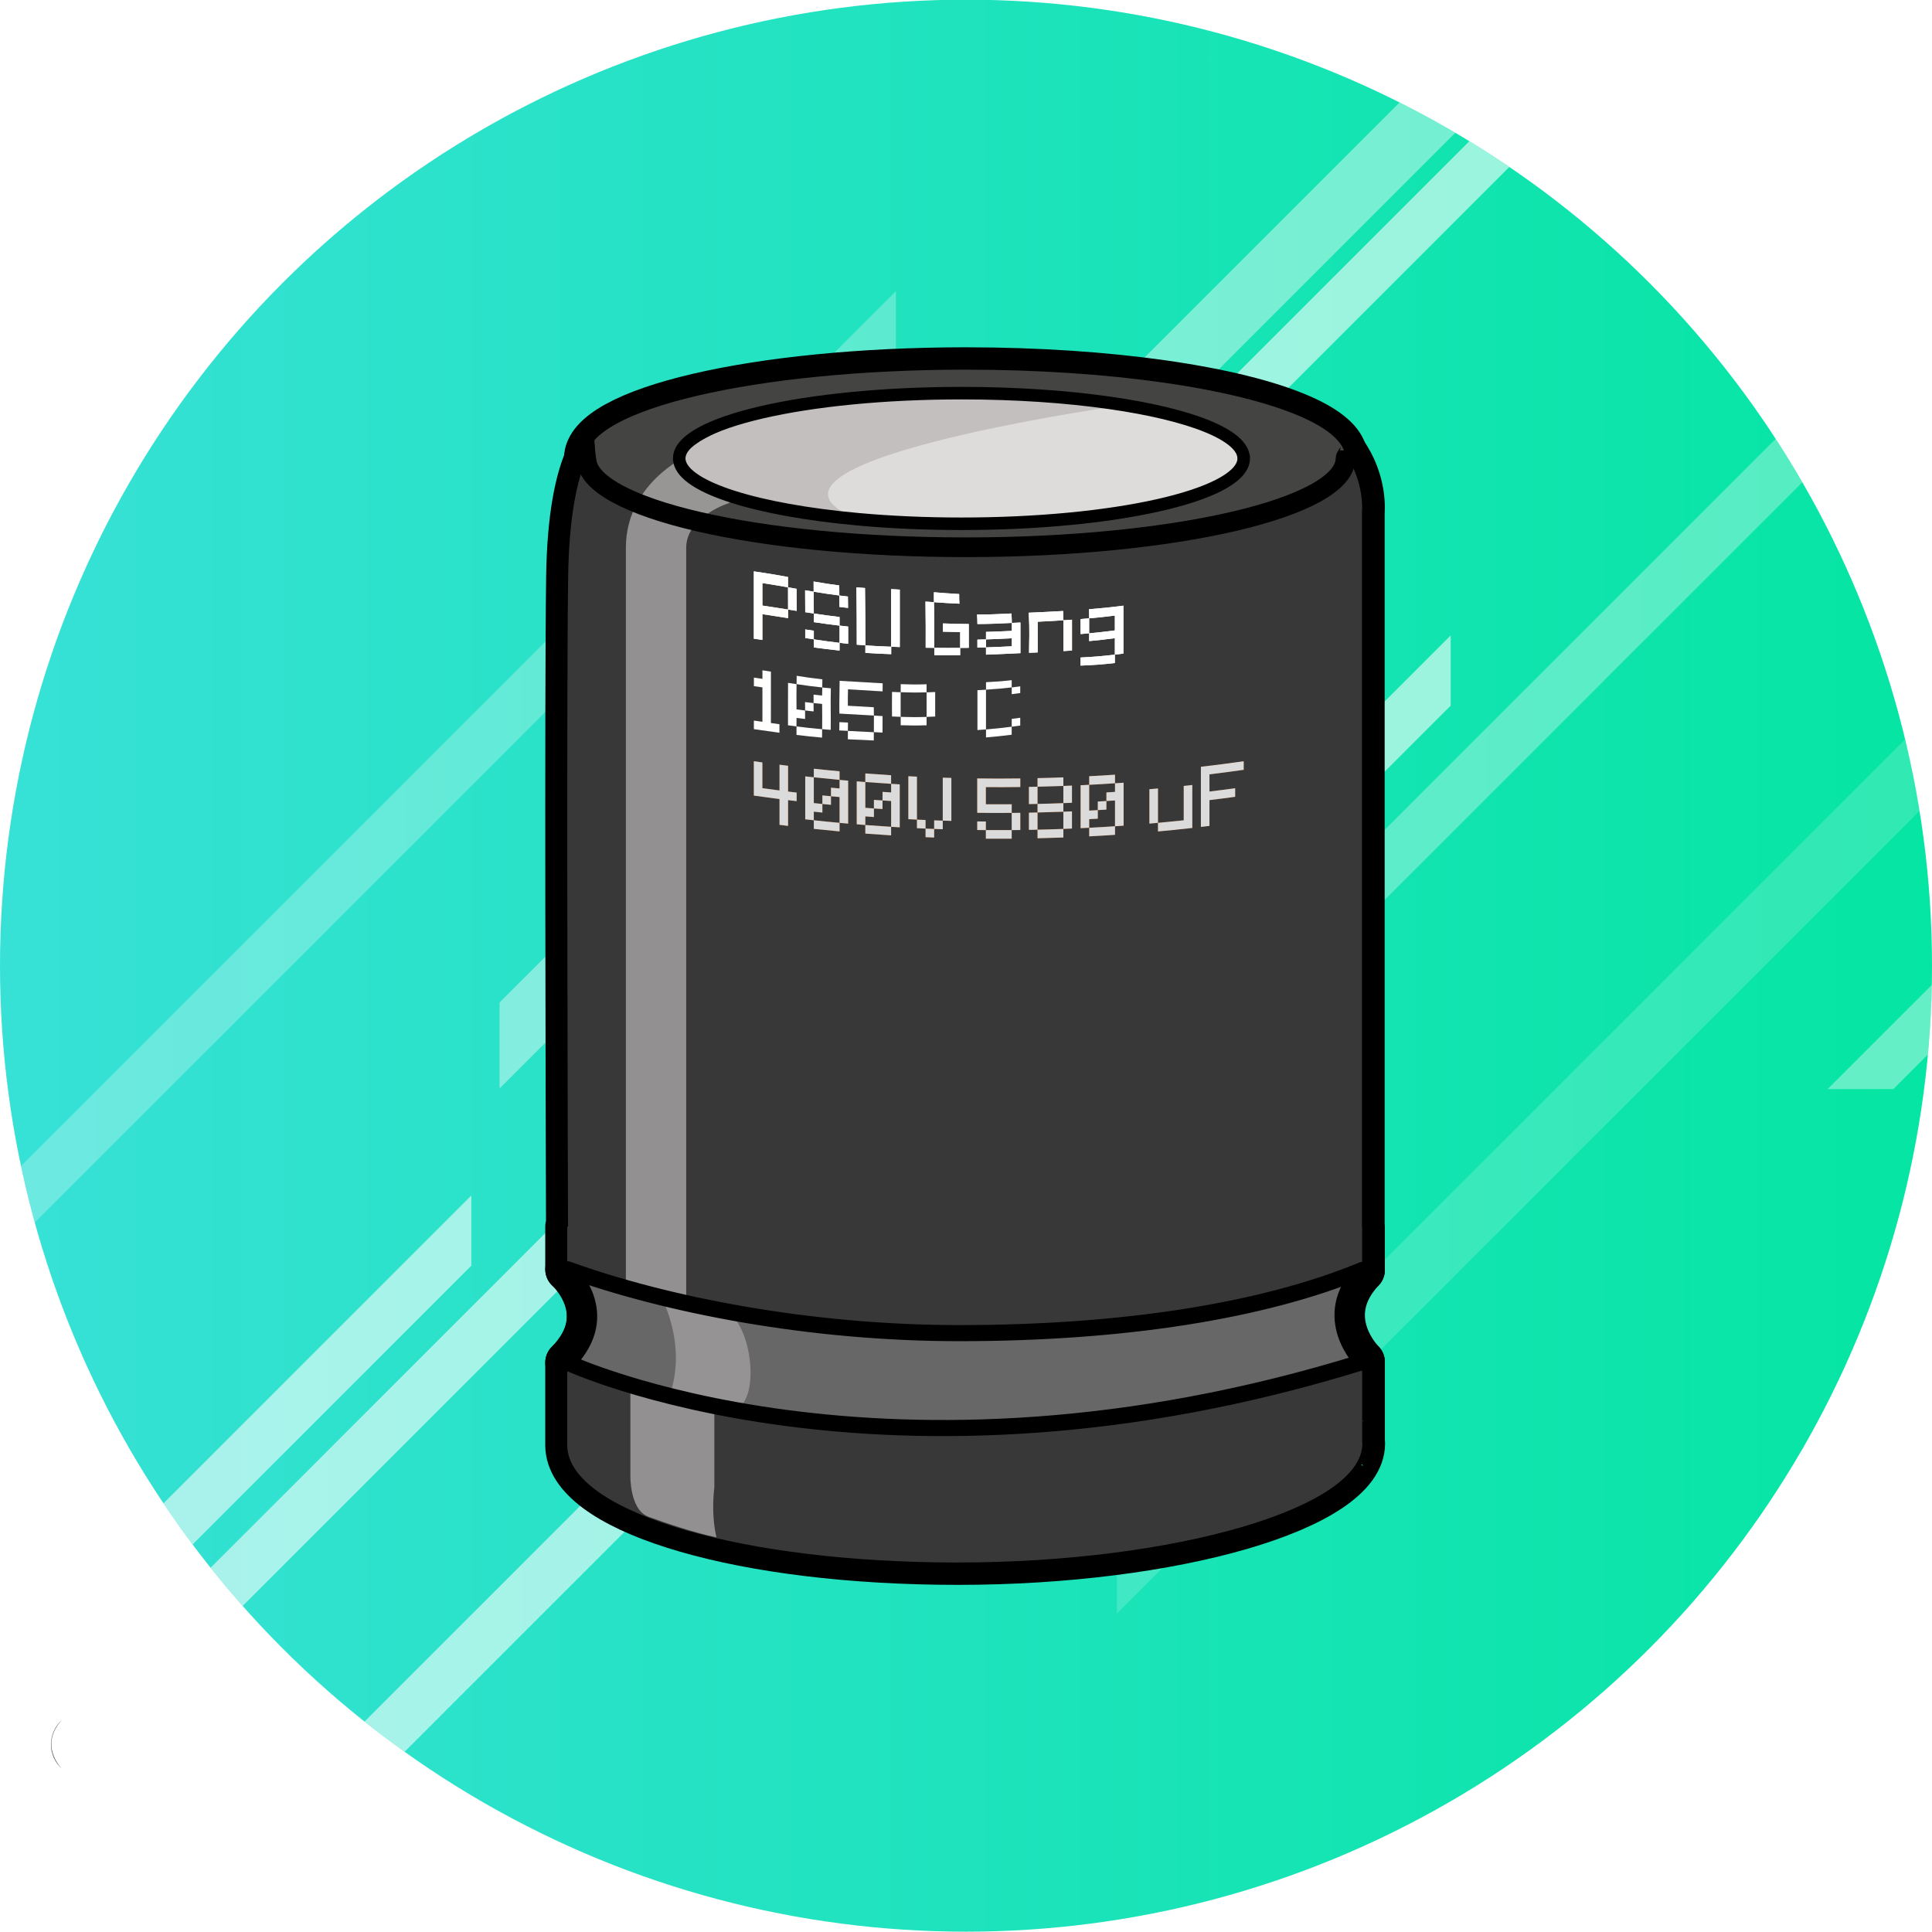 <?xml version="1.0" encoding="UTF-8"?>
<svg xmlns="http://www.w3.org/2000/svg" xmlns:xlink="http://www.w3.org/1999/xlink" viewBox="0 0 1080 1080">
  <defs>
    <style>
      .cls-1, .cls-2, .cls-3, .cls-4, .cls-5, .cls-6, .cls-7, .cls-8, .cls-9, .cls-10, .cls-11, .cls-12, .cls-13, .cls-14, .cls-15, .cls-16, .cls-17, .cls-18, .cls-19, .cls-20, .cls-21, .cls-22 {
        stroke-width: 0px;
      }

      .cls-1, .cls-23 {
        fill: #676767;
      }

      .cls-24 {
        stroke-width: 11px;
      }

      .cls-24, .cls-25, .cls-26, .cls-27, .cls-23, .cls-28, .cls-29 {
        stroke: #000;
      }

      .cls-24, .cls-6, .cls-28, .cls-29 {
        fill: none;
      }

      .cls-24, .cls-28 {
        stroke-miterlimit: 10;
      }

      .cls-2 {
        fill: #a5a19d;
      }

      .cls-2, .cls-5 {
        opacity: .47;
      }

      .cls-30 {
        isolation: isolate;
      }

      .cls-3 {
        fill: #0f0f0f;
      }

      .cls-4 {
        fill: #1a1a1a;
      }

      .cls-5 {
        fill: #c9c5c5;
      }

      .cls-25 {
        fill: #c5c5c5;
      }

      .cls-25, .cls-26, .cls-27, .cls-23 {
        stroke-width: 25px;
      }

      .cls-25, .cls-26, .cls-27, .cls-23, .cls-29 {
        stroke-linecap: round;
        stroke-linejoin: round;
      }

      .cls-31 {
        filter: url(#outer-glow-1);
      }

      .cls-7 {
        opacity: .32;
      }

      .cls-7, .cls-9, .cls-10, .cls-13, .cls-14, .cls-16, .cls-18 {
        fill: #fff;
      }

      .cls-7, .cls-9, .cls-13, .cls-14, .cls-16, .cls-18 {
        mix-blend-mode: color-dodge;
      }

      .cls-32 {
        clip-path: url(#clippath-1);
      }

      .cls-8 {
        fill: #dadada;
      }

      .cls-9 {
        opacity: .17;
      }

      .cls-11 {
        fill: url(#Degradado_sin_nombre_4);
      }

      .cls-12 {
        fill: #fffefd;
      }

      .cls-13 {
        opacity: .27;
      }

      .cls-14 {
        opacity: .58;
      }

      .cls-26 {
        fill: #3d3d3d;
      }

      .cls-27 {
        fill: #f3f2f0;
      }

      .cls-33 {
        clip-path: url(#clippath);
      }

      .cls-15 {
        fill: #444443;
      }

      .cls-16 {
        opacity: .38;
      }

      .cls-28 {
        stroke-width: 7px;
      }

      .cls-17 {
        fill: #dbdbdb;
      }

      .cls-18 {
        opacity: .42;
      }

      .cls-19 {
        fill: #ede8e8;
        opacity: .5;
      }

      .cls-29 {
        stroke-width: 9px;
      }

      .cls-20 {
        fill: #dddcdb;
      }

      .cls-21 {
        fill: #383838;
      }

      .cls-22 {
        fill: #9b4200;
      }
    </style>
    <clipPath id="clippath">
      <circle class="cls-6" cx="1793.26" cy="540" r="481.43"/>
    </clipPath>
    <clipPath id="clippath-1">
      <circle class="cls-6" cx="540" cy="539.82" r="540"/>
    </clipPath>
    <linearGradient id="Degradado_sin_nombre_4" data-name="Degradado sin nombre 4" x1="0" y1="539.82" x2="1080" y2="539.82" gradientUnits="userSpaceOnUse">
      <stop offset="0" stop-color="#37e1d6"/>
      <stop offset="1" stop-color="#05e5a3"/>
    </linearGradient>
    <filter id="outer-glow-1" filterUnits="userSpaceOnUse">
      <feOffset dx="0" dy="0"/>
      <feGaussianBlur result="blur" stdDeviation="11"/>
      <feFlood flood-color="#20ce45" flood-opacity=".75"/>
      <feComposite in2="blur" operator="in"/>
      <feComposite in="SourceGraphic"/>
    </filter>
  </defs>
  <g class="cls-30">
    <g id="Capa_3" data-name="Capa 3">
      <path class="cls-1" d="m34.72,988.91c-3.84-3.36-6.25-8.27-6.25-13.76s2.42-10.43,6.26-13.78c-13.18,14.05-.55,27.01-.02,27.54Z"/>
      <g class="cls-33">
        <polyline class="cls-14" points="1048.7 1157.59 1562.31 643.98 1562.31 675.82 1065.07 1173.06"/>
      </g>
      <path class="cls-8" d="m447.82,1053.6c-.68,0-1.38-.07-2.08-.2l-2.09-.39v-.23c1.39.29,2.78.57,4.17.82Z"/>
      <g class="cls-32">
        <circle class="cls-11" cx="540" cy="539.82" r="540"/>
        <polyline class="cls-18" points="783.3 56.34 279.26 560.38 279.26 608.49 833.52 54.24"/>
        <polyline class="cls-14" points="891.26 45.79 667.57 269.48 630.83 269.48 787.79 112.52 870.73 29.58"/>
        <polyline class="cls-9" points="1128.36 349.89 624.32 853.93 624.32 902.04 1178.58 347.78"/>
        <polyline class="cls-16" points="1282.09 385.11 1058.4 608.8 1021.66 608.8 1178.63 451.84 1261.56 368.91"/>
        <polyline class="cls-14" points="177.53 988.61 810.94 355.2 810.94 394.47 197.72 1007.69"/>
        <polyline class="cls-14" points="-2.59 996.7 630.83 363.29 630.83 402.56 17.61 1015.78"/>
        <polyline class="cls-14" points="-369.94 1301.7 263.47 668.28 263.47 707.55 -349.75 1320.77"/>
        <polyline class="cls-13" points="-132.61 796.17 500.81 162.75 500.81 202.02 -112.42 815.24"/>
        <polyline class="cls-7" points="695.17 542.78 1007.15 230.8 1017.63 259.46 698.14 578.95"/>
        <g class="cls-31">
          <g>
            <path class="cls-25" d="m752.14,256.28c0,27.41-95,49.64-212.2,49.64s-210.61-21.86-212.13-48.97c-.04-.22-.04-.45-.04-.67,0-27.41,95-49.64,212.18-49.64,80.9,0,151.22,10.59,187.02,26.18,13.83,6,22.51,12.76,24.64,19.94.36,1.16.54,2.33.54,3.51Z"/>
            <path class="cls-25" d="m749.95,735.63c0,10.27,4.52,19.47,11.7,25.74v44.85c.11.81.11,0,.11.81,0,36.17-105.74,66.42-226.26,66.42s-212.11-27.5-217.91-62.1c-.2-1.12-.29-2.24-.29-3.36v-46.28c7.43-6.24,12.13-15.62,12.13-26.07s-4.7-19.83-12.13-26.07v-23.92h.43c-.18-57.78-.89-297.42.07-363.26.49-34.04,5.1-53.89,10-65.41,1.52,27.1,95.92,48.97,212.13,48.97s212.2-22.22,212.2-49.64c0-1.19-.18-2.35-.54-3.51,11.82,16.56,9.94,33.64,9.94,33.64v399.23h.11v24.26c-7.18,6.27-11.7,15.46-11.7,25.74Z"/>
            <path class="cls-27" d="m695.24,256.28c0,.49-.03.96-.13,1.43-3.24,19.51-72.56,35.08-157.64,35.08s-153.71-15.43-157.59-34.8c0,0,0-.02-.02-.03-.12-.56-.17-1.11-.17-1.69,0-20.16,70.64-36.5,157.77-36.5s157.77,16.34,157.77,36.5Z"/>
            <path class="cls-23" d="m761.65,761.36c-267.32,82.89-444.34.34-444.34.34,27.07-27.66,0-52.14,0-52.14,54.9,19.83,135.02,35.67,218.94,35.67,91.35,0,169.81-12.33,225.41-35.34-25.15,26.81,0,51.47,0,51.47Z"/>
            <path class="cls-26" d="m695.24,256.28c0,.49-.03.96-.13,1.43-16.84-36.7-155.14-36.35-155.14-36.35-151.33,2.53-160.08,36.64-160.08,36.64,0,0,0-.02-.02-.03-.12-.56-.17-1.11-.17-1.69,0-20.16,70.64-36.5,157.77-36.5s157.77,16.34,157.77,36.5Z"/>
          </g>
          <path class="cls-15" d="m752.14,256.28c0,27.41-95,49.64-212.2,49.64s-210.61-21.86-212.13-48.97c-.04-.22-.04-.45-.04-.67,0-27.41,95-49.64,212.18-49.64,80.9,0,151.22,10.59,187.02,26.18,13.83,6,22.51,12.76,24.64,19.94.36,1.16.54,2.33.54,3.51Z"/>
          <path class="cls-21" d="m749.75,735.63c0,10.27,4.52,19.47,11.7,25.74v44.85c.11.81.11,0,.11.81,0,36.17-105.74,66.42-226.26,66.42s-212.11-27.5-217.91-62.1c-.2-1.12-.29-2.24-.29-3.36v-46.28c7.43-6.24,12.13-15.62,12.13-26.07s-4.7-19.83-12.13-26.07v-23.92h.43c-.18-57.78-.89-297.42.07-363.26.49-34.04,5.1-53.89,10-65.41,1.52,27.1,95.92,48.97,212.13,48.97s212.2-22.22,212.2-49.64c0-1.19-.18-2.35-.54-3.51,11.82,16.56,9.94,33.64,9.94,33.64v399.23h.11v24.26c-7.18,6.27-11.7,15.46-11.7,25.74Z"/>
          <path class="cls-20" d="m695.24,256.28c0,.49-.03.96-.13,1.43-3.24,19.51-72.56,35.08-157.64,35.08-20.42,0-39.92-.89-57.83-2.53h-.02c-56.33-5.14-96.79-17.57-99.74-32.27,0,0,0-.02-.02-.03-.12-.56-.17-1.11-.17-1.69,0-20.16,70.64-36.5,157.77-36.5,30.35,0,58.67,1.97,82.71,5.41,45.05,6.42,75.06,17.94,75.06,31.09Z"/>
          <path class="cls-2" d="m479.62,290.27c-56.33-5.14-96.79-17.57-99.74-32.27,0,0,0-.02-.02-.03-.12-.56-.17-1.11-.17-1.69,0-20.16,70.64-36.5,157.77-36.5,30.35,0,58.67,1.97,82.71,5.41l2.39,2.12s-221.13,31.68-142.95,62.95Z"/>
          <path class="cls-1" d="m761.71,764.3c-267.32,82.89-444.34.34-444.34.34,27.07-27.66,0-52.14,0-52.14,54.9,19.83,135.02,35.67,218.94,35.67,91.35,0,169.81-12.33,225.41-35.34-25.15,26.81,0,51.47,0,51.47Z"/>
          <path class="cls-3" d="m695.24,256.28c0,.49-.03.96-.13,1.43-16.84-36.7-155.14-36.35-155.14-36.35-151.33,2.53-160.08,36.64-160.08,36.64,0,0,0-.02-.02-.03-.12-.56-.17-1.11-.17-1.69,0-20.16,70.64-36.5,157.77-36.5s157.77,16.34,157.77,36.5Z"/>
          <path class="cls-19" d="m411.64,278.59c-1.62,1.4-3.52,2.48-5.66,3.19-.32.1-9.41,3.29-15.9,9.91-3.66,3.73-6.49,8.53-6.49,14.5v422.53c-11.77-2.61-23.05-5.46-33.72-8.48v-414.05c0-9.51,2.38-17.79,6.19-24.87,5.77-10.72,14.77-18.73,23.65-24.21.02.39.07.76.15,1.13.02.02.02.03.02.03,1.52,7.62,13.12,14.62,31.76,20.32Z"/>
          <path class="cls-5" d="m370.01,725.54s18.78,4.41,33.99,7.13,22.48,49.23,6.85,55.51l-36.81-7.92s10.77-22.61-4.03-54.72Z"/>
          <path class="cls-24" d="m754.54,251.78c0,.75-2.4,3.31-2.4,4.5,0,27.41-95,49.64-212.2,49.64s-210.61-21.86-212.13-48.97c-.55-3.4-.59-3.98-1.09-11.3"/>
          <path class="cls-28" d="m695.24,256.28c0,.49-.03.96-.13,1.43-3.24,19.51-72.56,35.08-157.64,35.08-20.42,0-39.92-.89-57.83-2.53h-.02c-56.33-5.14-96.79-17.57-99.74-32.27,0,0,0-.02-.02-.03-.12-.56-.17-1.11-.17-1.69,0-20.16,70.64-36.5,157.77-36.5,30.35,0,58.67,1.97,82.71,5.41,45.05,6.42,75.06,17.94,75.06,31.09Z"/>
          <path class="cls-19" d="m352.38,774.29v50.51s-.5,19.27,10.23,23.12c10.73,3.86,24.58,8.59,37.93,11.5,0,0-3.18-11.16-1.21-28.02v-45.18l-46.95-11.93Z"/>
          <g>
            <g>
              <path class="cls-10" d="m421.4,357.04c0-12.55,0-25.1,0-37.65,7.65,1.09,11.46,1.78,19.1,3.14,0,1.92,0,3.19,0,5.78-5.73-.99-8.6-1.48-14.33-2.37,0,5.26,0,8.72,0,12.57,5.74.86,8.61,1.32,14.36,2.22,0,1.92,0,2.88,0,4.81-5.75-.9-8.62-1.37-14.36-2.22,0,5.77,0,8.69,0,14.41-1.91-.28-2.87-.42-4.78-.7Zm19.14-16.3c0-3.84-.02-7.22-.03-12.42,1.91.33,2.87.49,4.78.82.02,5.16.05,8.52.05,12.35-1.92-.3-2.88-.45-4.79-.75Z"/>
              <path class="cls-10" d="m450.13,342.23c0-3.81-.03-7.14-.07-12.27,1.91.32,2.87.48,4.78.79.04,5.09.08,8.4.08,12.19-1.92-.28-2.88-.43-4.8-.72Zm0,14.44c0-1.92,0-2.88,0-4.81,1.92.29,2.88.44,4.8.72,0,1.93,0,2.89,0,4.81-1.92-.28-2.88-.43-4.8-.73Zm4.71-25.91c-.02-2.55-.03-3.79-.03-5.69,5.73.97,8.6,1.44,14.34,2.2,0,1.88.01,3.11.04,5.61-5.75-.74-8.62-1.19-14.36-2.12Zm.08,17.01c0-1.93,0-2.89,0-4.81,5.76.85,8.64,1.25,14.4,1.94,0,1.92,0,2.89,0,4.82-5.76-.69-8.65-1.09-14.4-1.94Zm0,14.14c0-1.71,0-2.58,0-4.5,5.76.85,8.64,1.26,14.4,1.96,0,1.89,0,2.7,0,4.3-5.77-.62-8.65-.99-14.4-1.75Zm14.35-22.63c-.03-2.51-.05-3.89-.08-6.39,1.92.25,2.87.36,4.79.57.03,2.5.06,3.87.09,6.37-1.92-.21-2.88-.32-4.8-.55Zm.05,20.08c0-3.85,0-5.79,0-9.65,1.92.23,2.88.34,4.8.54,0,3.86,0,5.81,0,9.65-1.92-.21-2.88-.32-4.8-.55Z"/>
              <path class="cls-10" d="m478.94,360.37c.03-10.68-.07-21.36-.2-32.04,1.92.17,2.88.25,4.8.37.14,10.69.24,21.38.21,32.07-1.92-.14-2.89-.22-4.81-.4Zm4.81,4.58c0-1.51,0-2.28,0-4.18,5.77.43,8.66.51,14.44.74,0,1.93,0,2.69,0,4.17-5.78-.23-8.67-.33-14.44-.73Zm14.43-3.44c-.01-10.73,0-21.47-.04-32.2,1.95.1,2.92.16,4.85.29.02,10.7-.02,21.4,0,32.1-1.93-.07-2.89-.1-4.82-.18Z"/>
              <path class="cls-10" d="m517.46,362.08c0-9.66.07-13.59-.12-25.8,1.9.14,2.85.21,4.75.34.27,12.07.19,15.91.19,25.53-1.93-.02-2.89-.04-4.82-.07Zm4.63-25.46c-.05-2.41-.08-3.6-.03-5.55,5.66.46,8.47.69,14.12,1-.01,1.92.03,3.07.14,5.4-5.69-.25-8.52-.45-14.22-.84Zm.19,29.66c0-1.46,0-2.2,0-4.13,5.78.07,8.68.08,14.46.03,0,1.92,0,2.66,0,4.09-5.78.06-8.67.06-14.46,0Zm14.46-4.09c0-3.81,0-5.38,0-8.88-3.86-.04-5.78-.08-9.64-.19,0-1.8,0-2.7,0-4.62,5.78.21,8.68.29,14.46.33,0,5.71,0,7.58,0,13.3-1.93.03-2.89.04-4.82.06Z"/>
              <path class="cls-10" d="m546.37,348.84c0-1.91-.06-3.03-.2-5.31,7.67.01,11.52-.24,19.22-.59.15,2.24.22,3.34.23,5.28-7.7.35-11.55.58-19.25.62Zm0,13.19c0-1.9,0-2.77,0-4.48,1.93-.04,2.89-.06,4.82-.12,0,1.7,0,2.55,0,4.46-1.93.06-2.89.09-4.82.14Zm4.81,3.93c0-1.42,0-2.15,0-4.07,5.78-.19,8.67-.34,14.44-.62,0-1.93,0-2.78,0-4.46-5.77.28-8.66.45-14.44.62,0-1.7,0-2.5,0-4.2,5.78-.13,8.67-.3,14.44-.57,0-1.68,0-2.53,0-4.45,1.92-.09,2.89-.13,4.81-.22,0,7.71,0,11.31,0,17.13-7.69.34-11.54.58-19.25.84Z"/>
              <path class="cls-10" d="m575.24,364.92c0-7.41.47-11.32-.21-22.41,7.71-.35,11.57-.51,19.28-.96.09,2.16.13,3.23.15,5.2-5.76.37-8.64.52-14.4.8,0,7.7,0,11.1,0,17.16-1.92.09-2.88.13-4.81.21Zm19.21-.95c0-6.52,0-9.54,0-17.23,1.92-.12,2.88-.19,4.8-.33,0,7.68,0,10.57,0,17.25-1.92.13-2.88.19-4.8.3Z"/>
              <path class="cls-10" d="m604.05,354.45c0-3.26,0-4.55,0-8.39,1.92-.15,2.88-.24,4.79-.41,0,3.83,0,5.11,0,8.36-1.92.18-2.88.27-4.79.44Zm0,17.63c0-1.94,0-2.81,0-4.52,7.67-.42,11.5-.7,19.16-1.61,0,1.82,0,2.74,0,4.68-7.65.89-11.49,1.12-19.16,1.45Zm19.16-6.12c0-3.64,0-5.32,0-9.2-5.74.75-8.61,1.06-14.36,1.62,0-1.92,0-2.74,0-4.36,5.75-.55,8.62-.86,14.36-1.61,0-3.22,0-4.47,0-8.3-5.74.73-8.61,1.03-14.36,1.55,0-1.96-.03-3-.08-5.1,7.7-.62,11.55-1,19.22-1.99,0,11.89,0,15.78,0,26.77-1.91.27-2.87.39-4.78.62Z"/>
            </g>
            <g>
              <path class="cls-12" d="m421.4,357.04c0-12.55,0-25.1,0-37.65,7.65,1.09,11.46,1.78,19.1,3.14,0,1.92,0,3.19,0,5.78-5.73-.99-8.6-1.48-14.33-2.37,0,5.26,0,8.72,0,12.57,5.74.86,8.61,1.32,14.36,2.22,0,1.92,0,2.88,0,4.81-5.75-.9-8.62-1.37-14.36-2.22,0,5.77,0,8.69,0,14.41-1.91-.28-2.87-.42-4.78-.7Zm19.14-16.3c0-3.84-.02-7.22-.03-12.42,1.91.33,2.87.49,4.78.82.02,5.16.05,8.52.05,12.35-1.92-.3-2.88-.45-4.79-.75Z"/>
              <path class="cls-10" d="m450.13,342.23c0-3.81-.03-7.14-.07-12.27,1.91.32,2.87.48,4.78.79.04,5.09.08,8.4.08,12.19-1.92-.28-2.88-.43-4.8-.72Zm0,14.44c0-1.92,0-2.88,0-4.81,1.92.29,2.88.44,4.8.72,0,1.93,0,2.89,0,4.81-1.92-.28-2.88-.43-4.8-.73Zm4.71-25.91c-.02-2.55-.03-3.79-.03-5.69,5.73.97,8.6,1.44,14.34,2.2,0,1.88.01,3.11.04,5.61-5.75-.74-8.62-1.19-14.36-2.12Zm.08,17.01c0-1.93,0-2.89,0-4.81,5.76.85,8.64,1.25,14.4,1.94,0,1.92,0,2.89,0,4.82-5.76-.69-8.65-1.09-14.4-1.94Zm0,14.14c0-1.71,0-2.58,0-4.5,5.76.85,8.64,1.26,14.4,1.96,0,1.89,0,2.7,0,4.3-5.77-.62-8.65-.99-14.4-1.75Zm14.35-22.63c-.03-2.51-.05-3.89-.08-6.39,1.92.25,2.87.36,4.79.57.03,2.5.06,3.87.09,6.37-1.92-.21-2.88-.32-4.8-.55Zm.05,20.08c0-3.85,0-5.79,0-9.65,1.92.23,2.88.34,4.8.54,0,3.86,0,5.81,0,9.65-1.92-.21-2.88-.32-4.8-.55Z"/>
              <path class="cls-10" d="m478.94,360.37c.03-10.68-.07-21.36-.2-32.04,1.92.17,2.88.25,4.8.37.14,10.69.24,21.38.21,32.07-1.92-.14-2.89-.22-4.81-.4Zm4.81,4.58c0-1.51,0-2.28,0-4.18,5.77.43,8.66.51,14.44.74,0,1.93,0,2.69,0,4.17-5.78-.23-8.67-.33-14.44-.73Zm14.43-3.44c-.01-10.73,0-21.47-.04-32.2,1.95.1,2.92.16,4.85.29.02,10.7-.02,21.4,0,32.1-1.93-.07-2.89-.1-4.82-.18Z"/>
              <path class="cls-10" d="m517.46,362.08c0-9.66.07-13.59-.12-25.8,1.9.14,2.85.21,4.75.34.27,12.07.19,15.91.19,25.53-1.93-.02-2.89-.04-4.82-.07Zm4.63-25.46c-.05-2.41-.08-3.6-.03-5.55,5.66.46,8.47.69,14.12,1-.01,1.92.03,3.07.14,5.4-5.69-.25-8.52-.45-14.22-.84Zm.19,29.66c0-1.46,0-2.2,0-4.13,5.78.07,8.68.08,14.46.03,0,1.92,0,2.66,0,4.09-5.78.06-8.67.06-14.46,0Zm14.46-4.09c0-3.81,0-5.38,0-8.88-3.86-.04-5.78-.08-9.64-.19,0-1.8,0-2.7,0-4.62,5.78.21,8.68.29,14.46.33,0,5.71,0,7.58,0,13.3-1.93.03-2.89.04-4.82.06Z"/>
              <path class="cls-10" d="m546.37,348.84c0-1.91-.06-3.03-.2-5.31,7.67.01,11.52-.24,19.22-.59.15,2.24.22,3.34.23,5.28-7.7.35-11.55.58-19.25.62Zm0,13.19c0-1.9,0-2.77,0-4.48,1.93-.04,2.89-.06,4.82-.12,0,1.7,0,2.55,0,4.46-1.93.06-2.89.09-4.82.14Zm4.81,3.93c0-1.42,0-2.15,0-4.07,5.78-.19,8.67-.34,14.44-.62,0-1.93,0-2.78,0-4.46-5.77.28-8.66.45-14.44.62,0-1.7,0-2.5,0-4.2,5.78-.13,8.67-.3,14.44-.57,0-1.68,0-2.53,0-4.45,1.92-.09,2.89-.13,4.81-.22,0,7.71,0,11.31,0,17.13-7.69.34-11.54.58-19.25.84Z"/>
              <path class="cls-12" d="m575.24,364.92c0-7.41.47-11.32-.21-22.41,7.71-.35,11.57-.51,19.28-.96.09,2.16.13,3.23.15,5.2-5.76.37-8.64.52-14.4.8,0,7.7,0,11.1,0,17.16-1.92.09-2.88.13-4.81.21Zm19.21-.95c0-6.52,0-9.54,0-17.23,1.92-.12,2.88-.19,4.8-.33,0,7.68,0,10.57,0,17.25-1.92.13-2.88.19-4.8.3Z"/>
              <path class="cls-10" d="m604.05,354.45c0-3.26,0-4.55,0-8.39,1.92-.15,2.88-.24,4.79-.41,0,3.83,0,5.11,0,8.36-1.92.18-2.88.27-4.79.44Zm0,17.63c0-1.94,0-2.81,0-4.52,7.67-.42,11.5-.7,19.16-1.61,0,1.82,0,2.74,0,4.68-7.65.89-11.49,1.12-19.16,1.45Zm19.16-6.12c0-3.64,0-5.32,0-9.2-5.74.75-8.61,1.06-14.36,1.62,0-1.92,0-2.74,0-4.36,5.75-.55,8.62-.86,14.36-1.61,0-3.22,0-4.47,0-8.3-5.74.73-8.61,1.03-14.36,1.55,0-1.96-.03-3-.08-5.1,7.7-.62,11.55-1,19.22-1.99,0,11.89,0,15.78,0,26.77-1.91.27-2.87.39-4.78.62Z"/>
            </g>
          </g>
          <g>
            <g>
              <path class="cls-22" d="m435.75,461.09c0-5.77,0-8.65,0-14.41-5.74-.73-8.61-1.12-14.35-1.93,0-7.69,0-11.53,0-19.22,1.91.27,2.87.41,4.78.67,0,5.76,0,8.65,0,14.41,3.83.53,5.74.78,9.57,1.27,0-5.76,0-8.65,0-14.41,1.91.24,2.87.36,4.79.6,0,5.76,0,8.65,0,14.41,1.92.23,2.87.35,4.79.57v4.8c-1.92-.22-2.87-.34-4.79-.57,0,5.76,0,8.65,0,14.41-1.92-.23-2.87-.35-4.79-.6Z"/>
              <path class="cls-22" d="m450.13,458.01c0-9.61,0-14.41,0-24.02,1.92.21,2.88.32,4.79.53,0,5.76,0,8.65,0,14.41,1.92.21,2.88.31,4.8.5,0,1.92,0,2.88,0,4.8-1.92-.2-2.88-.3-4.8-.5,0,1.92,0,2.88,0,4.8-1.92-.21-2.88-.31-4.79-.53Zm4.79-23.49c0-1.92,0-2.88,0-4.8,5.75.62,8.63.9,14.4,1.43,0,1.92,0,2.88,0,4.8-5.76-.53-8.64-.82-14.4-1.43Zm0,28.82c0-1.92,0-2.88,0-4.8,5.75.62,8.63.9,14.4,1.43,0,1.92,0,2.88,0,4.8-5.76-.53-8.64-.82-14.4-1.43Zm4.8-13.91v-4.8c1.92.2,2.88.29,4.8.48v4.8c-1.92-.19-2.88-.28-4.8-.48Zm9.6,10.54c0-5.76,0-8.65,0-14.41-1.92-.18-2.88-.27-4.8-.45,0-1.92,0-2.88,0-4.8,1.92.19,2.88.28,4.8.45,0-1.92,0-2.88,0-4.8,1.92.18,2.88.26,4.8.43,0,9.61,0,14.41,0,24.02-1.92-.17-2.88-.25-4.8-.43Z"/>
              <path class="cls-22" d="m478.92,460.8c0-9.61,0-14.41,0-24.02,1.92.16,2.88.23,4.8.38,0,5.76,0,8.65,0,14.41,1.92.15,2.88.22,4.81.36,0,1.92,0,2.88,0,4.8-1.92-.14-2.88-.21-4.81-.36,0,1.92,0,2.88,0,4.8-1.92-.15-2.88-.22-4.8-.38Zm4.8-23.64c0-1.92,0-2.88,0-4.8,5.77.44,8.65.64,14.42,1,0,1.92,0,2.88,0,4.8-5.77-.36-8.66-.56-14.42-1Zm0,28.82c0-1.92,0-2.88,0-4.8,5.77.44,8.65.64,14.42,1,0,1.92,0,2.88,0,4.8-5.77-.36-8.66-.56-14.42-1Zm4.81-14.05v-4.8c1.92.14,2.88.21,4.81.33,0,1.92,0,2.88,0,4.8-1.92-.13-2.88-.2-4.81-.33Zm9.62,10.25c0-5.76,0-8.65,0-14.41-1.92-.12-2.89-.18-4.81-.31,0-1.92,0-2.88,0-4.8,1.92.13,2.88.19,4.81.31,0-1.92,0-2.88,0-4.8,1.92.12,2.89.18,4.81.29,0,9.61,0,14.41,0,24.02-1.92-.11-2.89-.17-4.81-.29Z"/>
              <path class="cls-22" d="m507.77,457.93c0-9.61,0-14.41,0-24.02,1.92.1,2.89.15,4.81.24,0,9.61,0,14.41,0,24.02-1.92-.09-2.89-.14-4.81-.24Zm4.81,5.04c0-1.92,0-2.88,0-4.8,1.93.09,2.89.13,4.81.21,0,1.92,0,2.88,0,4.8-1.93-.08-2.89-.12-4.81-.21Zm4.81,5.02c0-1.92,0-2.88,0-4.8,1.92.08,2.89.12,4.81.19,0,1.92,0,2.88,0,4.8-1.93-.07-2.89-.11-4.81-.19Zm4.81-4.61c0-1.92,0-2.88,0-4.8,1.93.07,2.89.11,4.81.17,0,1.92,0,2.88,0,4.8-1.93-.06-2.89-.1-4.81-.17Zm4.81-4.64c0-9.61,0-14.41,0-24.02,1.93.06,2.89.09,4.81.14,0,9.61,0,14.41,0,24.02-1.93-.05-2.89-.08-4.81-.14Z"/>
              <path class="cls-22" d="m546.28,454.37c0-7.69,0-11.53,0-19.22,9.63.12,14.45.12,24.08,0,0,1.92,0,2.88,0,4.8-7.7.1-11.56.11-19.26.05,0,3.84,0,5.76,0,9.61,5.78.04,8.67.04,14.45,0v4.8c-7.71.06-11.56.05-19.27-.05Zm0,9.61c0-1.92,0-2.88,0-4.8,1.93.02,2.89.03,4.82.05,0,1.92,0,2.88,0,4.8-1.93-.01-2.89-.02-4.82-.05Zm4.82,4.85c0-1.92,0-2.88,0-4.8,5.78.04,8.67.04,14.45,0,0,1.92,0,2.88,0,4.8-5.78.04-8.67.04-14.45,0Zm14.45-4.8c0-3.84,0-5.76,0-9.61,1.93-.01,2.89-.02,4.81-.05,0,3.84,0,5.76,0,9.61-1.93.02-2.89.03-4.81.05Z"/>
              <path class="cls-22" d="m575.17,449.49c0-3.84,0-5.76,0-9.61,1.93-.03,2.89-.05,4.82-.1,0,3.84,0,5.76,0,9.61-1.93.04-2.89.06-4.82.1Zm0,14.41c0-3.84,0-5.76,0-9.61,1.93-.03,2.89-.05,4.82-.1,0,3.84,0,5.76,0,9.61-1.93.04-2.89.06-4.82.1Zm4.82-24.12c0-1.92,0-2.88,0-4.8,5.78-.13,8.67-.21,14.44-.43,0,1.92,0,2.88,0,4.8-5.78.21-8.67.3-14.44.43Zm0,14.41v-4.8c5.78-.13,8.67-.21,14.44-.43v4.8c-5.78.21-8.67.3-14.44.43Zm0,14.41c0-1.92,0-2.88,0-4.8,5.78-.13,8.67-.21,14.44-.43,0,1.92,0,2.88,0,4.8-5.78.21-8.67.3-14.44.43Zm14.44-19.65c0-3.84,0-5.76,0-9.61,1.92-.07,2.89-.11,4.81-.19,0,3.84,0,5.76,0,9.61-1.92.08-2.89.12-4.81.19Zm0,14.41c0-3.84,0-5.76,0-9.61,1.92-.07,2.89-.11,4.81-.19,0,3.84,0,5.76,0,9.61-1.92.08-2.89.12-4.81.19Z"/>
              <path class="cls-22" d="m604.06,462.97c0-9.61,0-14.41,0-24.02,1.93-.09,2.89-.14,4.81-.24,0,5.76,0,8.65,0,14.41,1.92-.1,2.89-.15,4.81-.26,0,1.92,0,2.88,0,4.8-1.92.11-2.89.16-4.81.26v4.8c-1.92.1-2.89.15-4.81.24Zm4.81-24.26c0-1.92,0-2.88,0-4.8,5.77-.3,8.66-.47,14.43-.86,0,1.92,0,2.88,0,4.8-5.77.39-8.66.56-14.43.86Zm0,28.82c0-1.92,0-2.88,0-4.8,5.77-.3,8.66-.47,14.43-.86,0,1.92,0,2.88,0,4.8-5.77.39-8.66.56-14.43.86Zm4.81-14.67v-4.8c1.92-.11,2.89-.17,4.81-.29v4.8c-1.92.12-2.89.18-4.81.29Zm9.62,9.01c0-5.77,0-8.65,0-14.41-1.92.13-2.89.19-4.81.31,0-1.92,0-2.88,0-4.8,1.92-.12,2.89-.18,4.81-.31,0-1.92,0-2.88,0-4.8,1.92-.13,2.88-.2,4.81-.33,0,9.61,0,14.41,0,24.02-1.92.14-2.88.21-4.81.33Z"/>
              <path class="cls-22" d="m642.52,460.4c0-7.69,0-11.53,0-19.22,1.92-.17,2.88-.25,4.8-.43v19.22c-1.92.18-2.88.26-4.8.43Zm4.8,4.38v-4.8c5.76-.53,8.64-.82,14.39-1.43,0-7.69,0-11.53,0-19.22,1.92-.21,2.88-.31,4.79-.52,0,9.61,0,14.41,0,24.02-7.67.86-11.51,1.25-19.19,1.96Z"/>
              <path class="cls-22" d="m671.31,462.26c0-11.21,0-22.42,0-33.63,9.58-1.12,14.37-1.74,23.93-3.1,0,1.92,0,2.88,0,4.8-7.65,1.09-11.48,1.59-19.14,2.53,0,3.84,0,5.76,0,9.61,5.75-.7,8.62-1.07,14.36-1.86v4.8c-5.74.79-8.61,1.16-14.36,1.86,0,5.76,0,8.65,0,14.41-1.92.23-2.87.35-4.79.57Z"/>
            </g>
            <g>
              <path class="cls-17" d="m435.75,461.09c0-5.77,0-8.65,0-14.41-5.74-.73-8.61-1.12-14.35-1.93,0-7.69,0-11.53,0-19.22,1.91.27,2.87.41,4.78.67,0,5.76,0,8.65,0,14.41,3.83.53,5.74.78,9.57,1.27,0-5.76,0-8.65,0-14.41,1.91.24,2.87.36,4.79.6,0,5.76,0,8.65,0,14.41,1.92.23,2.87.35,4.79.57v4.8c-1.92-.22-2.87-.34-4.79-.57,0,5.76,0,8.65,0,14.41-1.92-.23-2.87-.35-4.79-.6Z"/>
              <path class="cls-17" d="m450.13,458.01c0-9.61,0-14.41,0-24.02,1.92.21,2.88.32,4.79.53,0,5.76,0,8.65,0,14.41,1.92.21,2.88.31,4.8.5,0,1.92,0,2.88,0,4.8-1.92-.2-2.88-.3-4.8-.5,0,1.92,0,2.88,0,4.8-1.92-.21-2.88-.31-4.79-.53Zm4.79-23.49c0-1.92,0-2.88,0-4.8,5.75.62,8.63.9,14.4,1.43,0,1.92,0,2.88,0,4.8-5.76-.53-8.64-.82-14.4-1.43Zm0,28.82c0-1.92,0-2.88,0-4.8,5.75.62,8.63.9,14.4,1.43,0,1.92,0,2.88,0,4.8-5.76-.53-8.64-.82-14.4-1.43Zm4.8-13.91v-4.8c1.92.2,2.88.29,4.8.48v4.8c-1.92-.19-2.88-.28-4.8-.48Zm9.6,10.54c0-5.76,0-8.65,0-14.41-1.92-.18-2.88-.27-4.8-.45,0-1.92,0-2.88,0-4.8,1.92.19,2.88.28,4.8.45,0-1.92,0-2.88,0-4.8,1.92.18,2.88.26,4.8.43,0,9.61,0,14.41,0,24.02-1.92-.17-2.88-.25-4.8-.43Z"/>
              <path class="cls-17" d="m478.92,460.8c0-9.61,0-14.41,0-24.02,1.92.16,2.88.23,4.8.38,0,5.76,0,8.65,0,14.41,1.92.15,2.88.22,4.81.36,0,1.92,0,2.88,0,4.8-1.92-.14-2.88-.21-4.81-.36,0,1.92,0,2.88,0,4.8-1.92-.15-2.88-.22-4.8-.38Zm4.8-23.64c0-1.92,0-2.88,0-4.8,5.77.44,8.65.64,14.42,1,0,1.92,0,2.88,0,4.8-5.77-.36-8.66-.56-14.42-1Zm0,28.82c0-1.92,0-2.88,0-4.8,5.77.44,8.65.64,14.42,1,0,1.92,0,2.88,0,4.8-5.77-.36-8.66-.56-14.42-1Zm4.81-14.05v-4.8c1.92.14,2.88.21,4.81.33,0,1.92,0,2.88,0,4.8-1.92-.13-2.88-.2-4.81-.33Zm9.62,10.25c0-5.76,0-8.65,0-14.41-1.92-.12-2.89-.18-4.81-.31,0-1.92,0-2.88,0-4.8,1.92.13,2.88.19,4.81.31,0-1.92,0-2.88,0-4.8,1.92.12,2.89.18,4.81.29,0,9.61,0,14.41,0,24.02-1.92-.11-2.89-.17-4.81-.29Z"/>
              <path class="cls-17" d="m507.77,457.93c0-9.61,0-14.41,0-24.02,1.92.1,2.89.15,4.81.24,0,9.61,0,14.41,0,24.02-1.92-.09-2.89-.14-4.81-.24Zm4.81,5.04c0-1.92,0-2.88,0-4.8,1.93.09,2.89.13,4.81.21,0,1.92,0,2.88,0,4.8-1.93-.08-2.89-.12-4.81-.21Zm4.81,5.02c0-1.92,0-2.88,0-4.8,1.92.08,2.89.12,4.81.19,0,1.92,0,2.88,0,4.8-1.93-.07-2.89-.11-4.81-.19Zm4.81-4.61c0-1.92,0-2.88,0-4.8,1.93.07,2.89.11,4.81.17,0,1.92,0,2.88,0,4.8-1.93-.06-2.89-.1-4.81-.17Zm4.81-4.64c0-9.61,0-14.41,0-24.02,1.93.06,2.89.09,4.81.14,0,9.61,0,14.41,0,24.02-1.93-.05-2.89-.08-4.81-.14Z"/>
              <path class="cls-17" d="m546.28,454.37c0-7.69,0-11.53,0-19.22,9.63.12,14.45.12,24.08,0,0,1.92,0,2.88,0,4.8-7.7.1-11.56.11-19.26.05,0,3.84,0,5.76,0,9.61,5.78.04,8.67.04,14.45,0v4.8c-7.71.06-11.56.05-19.27-.05Zm0,9.61c0-1.92,0-2.88,0-4.8,1.93.02,2.89.03,4.82.05,0,1.92,0,2.88,0,4.8-1.93-.01-2.89-.02-4.82-.05Zm4.82,4.85c0-1.92,0-2.88,0-4.8,5.78.04,8.67.04,14.45,0,0,1.92,0,2.88,0,4.8-5.78.04-8.67.04-14.45,0Zm14.45-4.8c0-3.84,0-5.76,0-9.61,1.93-.01,2.89-.02,4.81-.05,0,3.84,0,5.76,0,9.61-1.93.02-2.89.03-4.81.05Z"/>
              <path class="cls-17" d="m575.17,449.49c0-3.84,0-5.76,0-9.61,1.93-.03,2.89-.05,4.82-.1,0,3.84,0,5.76,0,9.61-1.93.04-2.89.06-4.82.1Zm0,14.41c0-3.84,0-5.76,0-9.61,1.93-.03,2.89-.05,4.82-.1,0,3.84,0,5.76,0,9.61-1.93.04-2.89.06-4.82.1Zm4.82-24.12c0-1.92,0-2.88,0-4.8,5.78-.13,8.67-.21,14.44-.43,0,1.92,0,2.88,0,4.8-5.78.21-8.67.3-14.44.43Zm0,14.41v-4.8c5.78-.13,8.67-.21,14.44-.43v4.8c-5.78.21-8.67.3-14.44.43Zm0,14.41c0-1.92,0-2.88,0-4.8,5.78-.13,8.67-.21,14.44-.43,0,1.92,0,2.88,0,4.8-5.78.21-8.67.3-14.44.43Zm14.44-19.65c0-3.84,0-5.76,0-9.61,1.92-.07,2.89-.11,4.81-.19,0,3.84,0,5.76,0,9.61-1.92.08-2.89.12-4.81.19Zm0,14.41c0-3.84,0-5.76,0-9.61,1.92-.07,2.89-.11,4.81-.19,0,3.84,0,5.76,0,9.61-1.92.08-2.89.12-4.81.19Z"/>
              <path class="cls-17" d="m604.06,462.97c0-9.61,0-14.41,0-24.02,1.93-.09,2.89-.14,4.81-.24,0,5.76,0,8.65,0,14.41,1.92-.1,2.89-.15,4.81-.26,0,1.92,0,2.88,0,4.8-1.92.11-2.89.16-4.81.26v4.8c-1.92.1-2.89.15-4.81.24Zm4.81-24.26c0-1.92,0-2.88,0-4.8,5.77-.3,8.66-.47,14.43-.86,0,1.92,0,2.88,0,4.8-5.77.39-8.66.56-14.43.86Zm0,28.82c0-1.92,0-2.88,0-4.8,5.77-.3,8.66-.47,14.43-.86,0,1.92,0,2.88,0,4.8-5.77.39-8.66.56-14.43.86Zm4.81-14.67v-4.8c1.92-.11,2.89-.17,4.81-.29v4.8c-1.92.12-2.89.18-4.81.29Zm9.62,9.01c0-5.77,0-8.65,0-14.41-1.92.13-2.89.19-4.81.31,0-1.92,0-2.88,0-4.8,1.92-.12,2.89-.18,4.81-.31,0-1.92,0-2.88,0-4.8,1.92-.13,2.88-.2,4.81-.33,0,9.61,0,14.41,0,24.02-1.92.14-2.88.21-4.81.33Z"/>
              <path class="cls-17" d="m642.52,460.4c0-7.69,0-11.53,0-19.22,1.92-.17,2.88-.25,4.8-.43v19.22c-1.92.18-2.88.26-4.8.43Zm4.8,4.38v-4.8c5.76-.53,8.64-.82,14.39-1.43,0-7.69,0-11.53,0-19.22,1.92-.21,2.88-.31,4.79-.52,0,9.61,0,14.41,0,24.02-7.67.86-11.51,1.25-19.19,1.96Z"/>
              <path class="cls-17" d="m671.31,462.26c0-11.21,0-22.42,0-33.63,9.58-1.12,14.37-1.74,23.93-3.1,0,1.92,0,2.88,0,4.8-7.65,1.09-11.48,1.59-19.14,2.53,0,3.84,0,5.76,0,9.61,5.75-.7,8.62-1.07,14.36-1.86v4.8c-5.74.79-8.61,1.16-14.36,1.86,0,5.76,0,8.65,0,14.41-1.92.23-2.87.35-4.79.57Z"/>
            </g>
          </g>
          <g>
            <g>
              <path class="cls-4" d="m421.4,407.59c0-1.92,0-2.88,0-4.8,1.91.27,2.87.41,4.78.68,0-7.67,0-11.52,0-19.21-1.91-.28-2.86-.42-4.77-.69,0-1.92,0-2.88,0-4.8,1.91.27,2.87.42,4.78.71,0-1.91,0-2.87,0-4.8,1.91.3,2.87.45,4.78.76-.04,9.57,0,19.14-.02,28.72,1.91.27,2.86.41,4.77.67,0,1.91-.01,2.86,0,4.79-5.71-.78-8.57-1.2-14.31-2.01Z"/>
              <path class="cls-4" d="m440.48,405.46c.05-9.5-.06-14.44.03-23.75,1.91.3,2.87.44,4.78.73-.08,5.52-.05,8.43-.02,14.12,1.91.25,2.86.37,4.78.6.01,1.89.02,2.86.01,4.76-1.91-.23-2.87-.35-4.78-.59,0,1.91-.02,2.85-.03,4.74-1.91-.24-2.86-.36-4.77-.62Zm4.81-23.02c.02-1.84.04-2.76.04-4.68,5.75.9,8.63,1.34,14.39,1.98,0,1.91-.03,2.79-.07,4.57-5.75-.61-8.62-1.01-14.36-1.87Zm-.06,28.39c0-1.92,0-2.87.02-4.76,5.72.72,8.58,1.04,14.33,1.55-.02,1.87-.04,2.8-.03,4.72-5.74-.5-8.6-.82-14.31-1.51Zm4.82-13.67c-.01-1.89-.03-2.82-.04-4.71,1.91.24,2.86.35,4.77.57.02,1.88.03,2.81.05,4.69-1.91-.21-2.87-.32-4.78-.55Zm9.53,10.46c.07-5.61.04-8.48-.02-14.11-1.91-.18-2.87-.28-4.78-.5-.02-1.88-.03-2.88,0-4.73,1.91.22,2.87.32,4.78.51.02-1.85.05-2.71.1-4.49,1.92.2,2.88.29,4.8.45-.24,8.82.05,13.93-.08,23.25-1.92-.14-2.88-.22-4.79-.39Z"/>
              <path class="cls-4" d="m469.21,398.92c-.09-7.48.11-10.67.13-18.35,9.62.56,14.45.86,24.09,1.4,0,1.92-.02,2.78-.05,4.53-7.74-.43-11.61-.73-19.32-1.15-.1,3.5-.15,5.41-.1,9.15,5.79.31,8.7.51,14.51.85.02,1.87.03,2.78.04,4.65-7.75-.45-11.62-.67-19.31-1.09Zm-.04,9.41c.03-1.86.05-2.78.06-4.67,1.92.11,2.89.14,4.81.25-.01,1.89-.03,2.8-.06,4.66-1.93-.1-2.89-.13-4.81-.24Zm4.77,4.94c0-1.93.01-2.85.04-4.7,5.79.29,8.69.46,14.51.74-.02,1.81-.03,2.7-.03,4.63-5.82-.24-8.73-.39-14.52-.67Zm14.55-3.97c.04-3.62.06-5.56.03-9.29,1.94.11,2.9.17,4.84.27.03,3.73,0,5.66-.03,9.24-1.94-.08-2.91-.13-4.85-.22Z"/>
              <path class="cls-4" d="m498.63,400.54c-.03-5.6-.05-8.54.01-13.77,1.93.09,2.9.13,4.84.19-.04,5.22-.03,8.16,0,13.76-1.94-.06-2.9-.1-4.84-.18Zm4.85-13.58c.01-1.74.02-2.6.02-4.52,5.79.19,8.68.23,14.46.06,0,1.92,0,2.78,0,4.51-5.78.18-8.68.14-14.48-.05Zm0,18.47c0-1.83,0-2.84,0-4.71,5.81.18,8.71.21,14.49.03,0,1.86,0,2.89,0,4.7-5.78.18-8.68.14-14.49-.02Zm14.49-4.67c0-5.59,0-8.54,0-13.74,1.93-.06,2.89-.12,4.81-.2,0,5.19,0,8.15,0,13.74-1.92.09-2.89.15-4.81.21Z"/>
              <path class="cls-4" d="m546.38,408.14c0-8.56,0-14.41,0-22.32,1.92-.1,2.88-.16,4.8-.28,0,7.73,0,13.62,0,22.2-1.92.17-2.88.25-4.8.39Zm4.8-22.6c0-1.54,0-2.29,0-4.2,5.76-.29,8.63-.48,14.37-1.13,0,1.91,0,2.61,0,4.06-5.74.67-8.62.9-14.37,1.27Zm0,26.69c0-1.92,0-2.77,0-4.48,5.75-.5,8.63-.8,14.37-1.52,0,1.73,0,2.58,0,4.5-5.74.72-8.62,1.01-14.37,1.51Zm14.37-24.17c0-1.68,0-2.33,0-3.78,1.91-.22,2.87-.35,4.78-.62v3.76c-1.91.28-2.87.4-4.78.64Zm0,18.17c0-1.73,0-2.55,0-4.37,1.91-.24,2.87-.37,4.78-.64v4.38c-1.91.27-2.87.4-4.78.64Z"/>
            </g>
            <g>
              <path class="cls-12" d="m421.4,407.59c0-1.92,0-2.88,0-4.8,1.91.27,2.87.41,4.78.68,0-7.67,0-11.52,0-19.21-1.91-.28-2.86-.42-4.77-.69,0-1.92,0-2.88,0-4.8,1.91.27,2.87.42,4.78.71,0-1.91,0-2.87,0-4.8,1.91.3,2.87.45,4.78.76-.04,9.57,0,19.14-.02,28.72,1.91.27,2.86.41,4.77.67,0,1.91-.01,2.86,0,4.79-5.71-.78-8.57-1.2-14.31-2.01Z"/>
              <path class="cls-10" d="m440.48,405.46c.05-9.5-.06-14.44.03-23.75,1.91.3,2.87.44,4.78.73-.08,5.52-.05,8.43-.02,14.12,1.91.25,2.86.37,4.78.6.01,1.89.02,2.86.01,4.76-1.91-.23-2.87-.35-4.78-.59,0,1.91-.02,2.85-.03,4.74-1.91-.24-2.86-.36-4.77-.62Zm4.81-23.02c.02-1.84.04-2.76.04-4.68,5.75.9,8.63,1.34,14.39,1.98,0,1.91-.03,2.79-.07,4.57-5.75-.61-8.62-1.01-14.36-1.87Zm-.06,28.39c0-1.92,0-2.87.02-4.76,5.72.72,8.58,1.04,14.33,1.55-.02,1.87-.04,2.8-.03,4.72-5.74-.5-8.6-.82-14.31-1.51Zm4.82-13.67c-.01-1.89-.03-2.82-.04-4.71,1.91.24,2.86.35,4.77.57.02,1.88.03,2.81.05,4.69-1.91-.21-2.87-.32-4.78-.55Zm9.53,10.46c.07-5.61.04-8.48-.02-14.11-1.91-.18-2.87-.28-4.78-.5-.02-1.88-.03-2.88,0-4.73,1.91.22,2.87.32,4.78.51.02-1.85.05-2.71.1-4.49,1.92.2,2.88.29,4.8.45-.24,8.82.05,13.93-.08,23.25-1.92-.14-2.88-.22-4.79-.39Z"/>
              <path class="cls-10" d="m469.21,398.92c-.09-7.48.11-10.67.13-18.35,9.62.56,14.45.86,24.09,1.4,0,1.92-.02,2.78-.05,4.53-7.74-.43-11.61-.73-19.32-1.15-.1,3.5-.15,5.41-.1,9.15,5.79.31,8.7.51,14.51.85.02,1.87.03,2.78.04,4.65-7.75-.45-11.62-.67-19.31-1.09Zm-.04,9.41c.03-1.86.05-2.78.06-4.67,1.92.11,2.89.14,4.81.25-.01,1.89-.03,2.8-.06,4.66-1.93-.1-2.89-.13-4.81-.24Zm4.77,4.94c0-1.93.01-2.85.04-4.7,5.79.29,8.69.46,14.51.74-.02,1.81-.03,2.7-.03,4.63-5.82-.24-8.73-.39-14.52-.67Zm14.55-3.97c.04-3.62.06-5.56.03-9.29,1.94.11,2.9.17,4.84.27.03,3.73,0,5.66-.03,9.24-1.94-.08-2.91-.13-4.85-.22Z"/>
              <path class="cls-10" d="m498.63,400.54c-.03-5.6-.05-8.54.01-13.77,1.93.09,2.9.13,4.84.19-.04,5.22-.03,8.16,0,13.76-1.94-.06-2.9-.1-4.84-.18Zm4.85-13.58c.01-1.74.02-2.6.02-4.52,5.79.19,8.68.23,14.46.06,0,1.92,0,2.78,0,4.51-5.78.18-8.68.14-14.48-.05Zm0,18.47c0-1.83,0-2.84,0-4.71,5.81.18,8.71.21,14.49.03,0,1.86,0,2.89,0,4.7-5.78.18-8.68.14-14.49-.02Zm14.49-4.67c0-5.59,0-8.54,0-13.74,1.93-.06,2.89-.12,4.81-.2,0,5.19,0,8.15,0,13.74-1.92.09-2.89.15-4.81.21Z"/>
              <path class="cls-10" d="m546.38,408.14c0-8.56,0-14.41,0-22.32,1.92-.1,2.88-.16,4.8-.28,0,7.73,0,13.62,0,22.2-1.92.17-2.88.25-4.8.39Zm4.8-22.6c0-1.54,0-2.29,0-4.2,5.76-.29,8.63-.48,14.37-1.13,0,1.91,0,2.61,0,4.06-5.74.67-8.62.9-14.37,1.27Zm0,26.69c0-1.92,0-2.77,0-4.48,5.75-.5,8.63-.8,14.37-1.52,0,1.73,0,2.58,0,4.5-5.74.72-8.62,1.01-14.37,1.51Zm14.37-24.17c0-1.68,0-2.33,0-3.78,1.91-.22,2.87-.35,4.78-.62v3.76c-1.91.28-2.87.4-4.78.64Zm0,18.17c0-1.73,0-2.55,0-4.37,1.91-.24,2.87-.37,4.78-.64v4.38c-1.91.27-2.87.4-4.78.64Z"/>
            </g>
          </g>
          <path class="cls-29" d="m761.65,761.36c-267.32,82.89-444.34.34-444.34.34,27.07-27.66,0-52.14,0-52.14,54.9,19.83,135.02,35.67,218.94,35.67,91.35,0,169.81-12.33,225.41-35.34-25.15,26.81,0,51.47,0,51.47Z"/>
        </g>
      </g>
    </g>
  </g>
</svg>